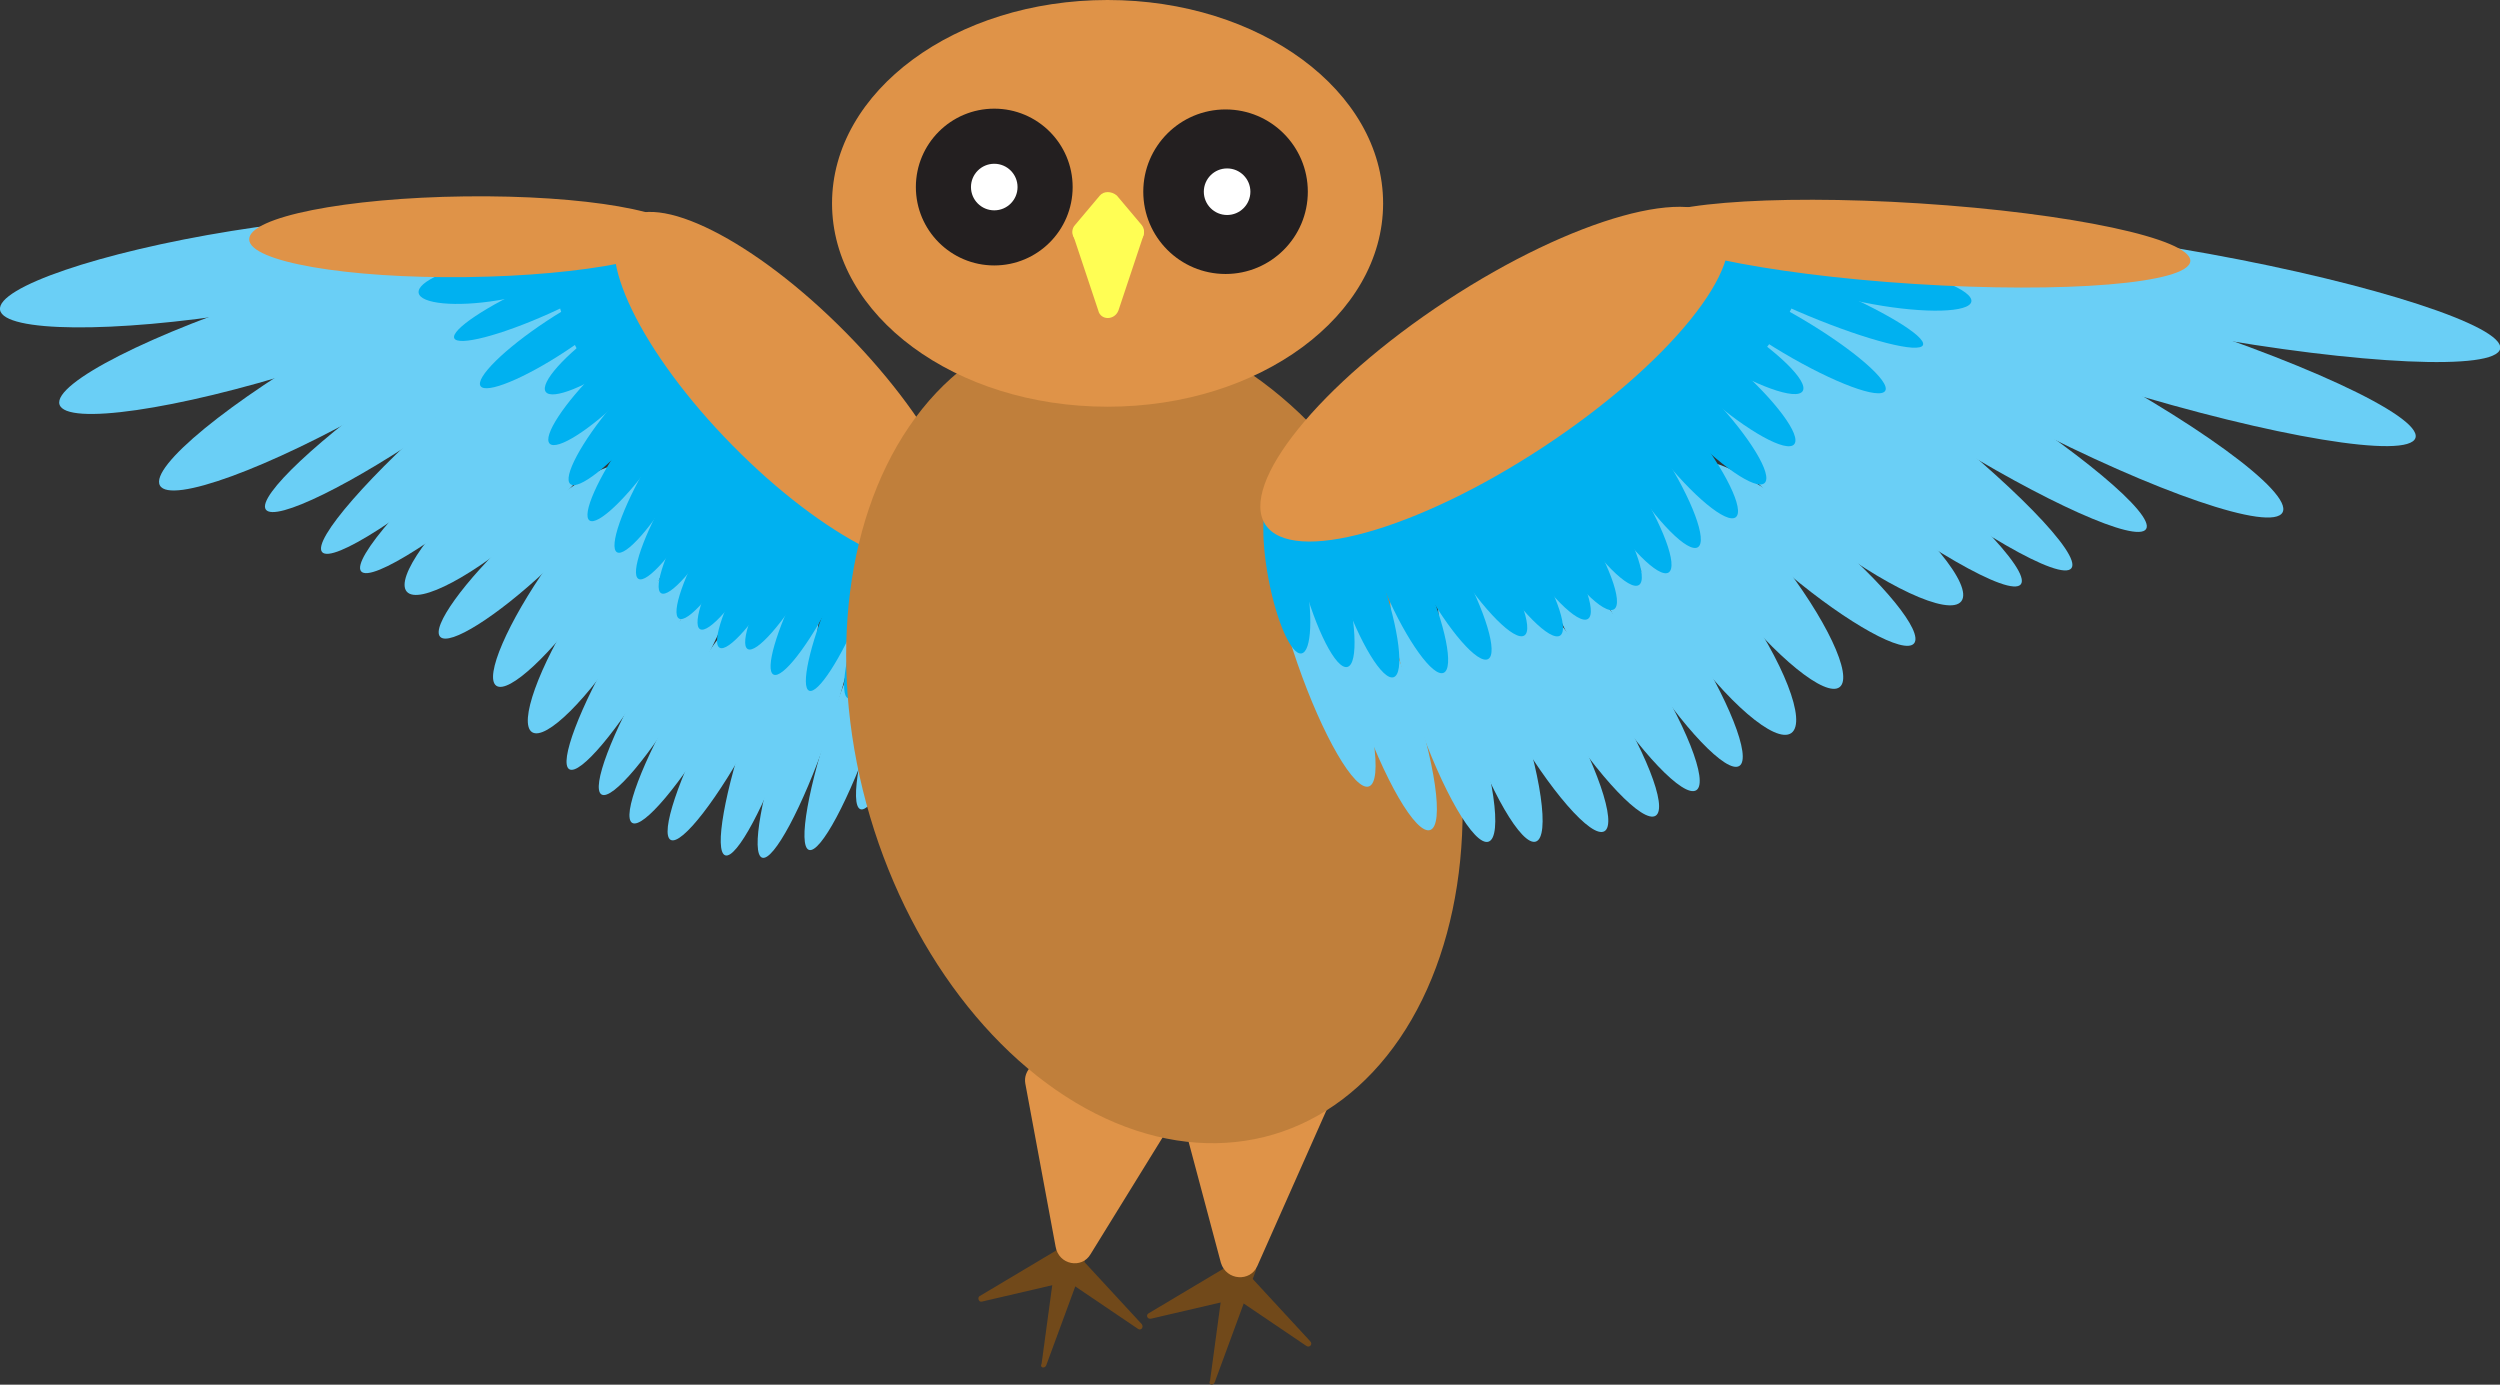 <?xml version="1.0" encoding="utf-8"?>
<!-- Generator: Adobe Illustrator 24.0.2, SVG Export Plug-In . SVG Version: 6.00 Build 0)  -->
<svg version="1.1" xmlns="http://www.w3.org/2000/svg" xmlns:xlink="http://www.w3.org/1999/xlink" x="0px" y="0px"
	 viewBox="0 0 322.1 178.4" style="enable-background:new 0 0 322.1 178.4;" xml:space="preserve">
<rect x="0" y="0" width="322.1" height="178.4" fill="#333333" stroke="none"/>
<style type="text/css">
	.st0{fill:#71491A;}
	.st1{fill:#DF9348;}
	.st2{fill:#6ACFF6;}
	.st3{fill:#00B1F0;}
	.st4{fill:#C07F3B;}
	.st5{fill:#231F20;}
	.st6{fill:#FFFFFF;}
	.st7{fill:#FFFE54;}
</style>
<g id="claws">
	<path class="st0" d="M134.8,175.9l5.3-14.4c0.1-0.2,0-0.4-0.2-0.5l-3.1-1.1c-0.2-0.1-0.5,0.1-0.5,0.3l-2.1,15.5
		C133.9,176.2,134.6,176.4,134.8,175.9z"/>
	<path class="st0" d="M126.5,167.7l12-2.8c0.2-0.1,0.4-0.3,0.3-0.5l-1.1-3.7c-0.1-0.3-0.4-0.4-0.6-0.2l-10.9,6.5
		C125.9,167.2,126.1,167.8,126.5,167.7z"/>
	<path class="st0" d="M147.1,170.6l-8.4-9.1c-0.2-0.2-0.5-0.2-0.6,0.1l-1.5,2.4c-0.1,0.2-0.1,0.4,0.1,0.5l9.9,6.7
		C147,171.5,147.4,171,147.1,170.6z"/>
	<path class="st0" d="M156.5,178.1l5.3-14.4c0.1-0.2,0-0.4-0.2-0.5l-3.1-1.1c-0.2-0.1-0.5,0.1-0.5,0.3l-2.1,15.5
		C155.6,178.4,156.3,178.6,156.5,178.1z"/>
	<path class="st0" d="M148.3,169.9l12-2.8c0.2-0.1,0.4-0.3,0.3-0.5l-1.1-3.7c-0.1-0.3-0.4-0.4-0.6-0.2l-10.9,6.5
		C147.6,169.4,147.8,170,148.3,169.9z"/>
	<path class="st0" d="M168.8,172.8l-8.4-9.1c-0.2-0.2-0.5-0.2-0.6,0.1l-1.5,2.4c-0.1,0.2-0.1,0.4,0.1,0.5l9.9,6.7
		C168.7,173.7,169.2,173.2,168.8,172.8z"/>
</g>
<g id="legs">
	<path class="st1" d="M140.5,161.6l10.8-17.5c0.9-1.4,0.1-3.3-1.5-3.7l-14.7-3.6c-1.7-0.4-3.3,1.1-3,2.8l3.9,21
		C136.4,163,139.4,163.5,140.5,161.6z"/>
	<path class="st1" d="M162,163.1l9.1-20.5c0.7-1.5-0.3-3.2-1.9-3.4l-15.2-2.1c-1.7-0.2-3.2,1.4-2.7,3.1l6,22.5
		C158,165,161.1,165.2,162,163.1z"/>
</g>
<g id="torso">
	<g id="back_wing_1_">
		<g id="light_inner_copy">
			
				<ellipse transform="matrix(0.327 -0.945 0.945 0.327 -4.289 169.171)" class="st2" cx="116.6" cy="87.6" rx="17.6" ry="2.8"/>
			
				<ellipse transform="matrix(0.327 -0.945 0.945 0.327 -13.652 166.379)" class="st2" cx="109.9" cy="92.8" rx="17.6" ry="2.8"/>
			
				<ellipse transform="matrix(0.327 -0.945 0.945 0.327 -18.669 161.383)" class="st2" cx="103.9" cy="93.8" rx="17.6" ry="2.8"/>
			
				<ellipse transform="matrix(0.327 -0.945 0.945 0.327 -21.57 156.644)" class="st2" cx="99.1" cy="93.5" rx="17.6" ry="2.8"/>
			
				<ellipse transform="matrix(0.537 -0.844 0.844 0.537 -31.782 102.583)" class="st2" cx="77.6" cy="80.2" rx="16.8" ry="3.8"/>
			
				<ellipse transform="matrix(0.471 -0.882 0.882 0.471 -32.159 132.627)" class="st2" cx="94.5" cy="93.1" rx="17.1" ry="2.9"/>
			<ellipse transform="matrix(0.506 -0.863 0.863 0.506 -34.361 122.774)" class="st2" cx="90" cy="91.4" rx="17" ry="2.9"/>
			
				<ellipse transform="matrix(0.506 -0.863 0.863 0.506 -33.147 117.619)" class="st2" cx="86.1" cy="87.7" rx="17" ry="2.9"/>
			
				<ellipse transform="matrix(0.506 -0.863 0.863 0.506 -32.326 112.414)" class="st2" cx="81.9" cy="84.4" rx="17" ry="2.9"/>
			
				<ellipse transform="matrix(0.576 -0.818 0.818 0.576 -29.879 91.784)" class="st2" cx="73.5" cy="74.7" rx="16.7" ry="3.5"/>
			<ellipse transform="matrix(0.729 -0.685 0.685 0.729 -30.19 66.107)" class="st2" cx="68.3" cy="71.1" rx="15.9" ry="3.1"/>
			
				<ellipse transform="matrix(0.751 -0.66 0.66 0.751 -26.206 59.473)" class="st2" cx="65.8" cy="64.5" rx="17.8" ry="4.2"/>
			<ellipse transform="matrix(0.987 -0.159 0.159 0.987 -5.164 5.319)" class="st2" cx="30.7" cy="35" rx="31.1" ry="5.3"/>
			
				<ellipse transform="matrix(0.953 -0.302 0.302 0.953 -11.106 13.398)" class="st2" cx="37.8" cy="42.6" rx="31.6" ry="5.2"/>
			<ellipse transform="matrix(0.869 -0.496 0.496 0.869 -17.66 29.218)" class="st2" cx="46.2" cy="47.9" rx="29.5" ry="5"/>
			
				<ellipse transform="matrix(0.822 -0.569 0.569 0.822 -19.692 40.245)" class="st2" cx="54.6" cy="51.6" rx="24.7" ry="3.7"/>
			
				<ellipse transform="matrix(0.757 -0.653 0.653 0.757 -20.949 52.916)" class="st2" cx="60.7" cy="54.6" rx="25.3" ry="3.6"/>
			
				<ellipse transform="matrix(0.757 -0.653 0.653 0.757 -21.335 56.775)" class="st2" cx="65.7" cy="57.1" rx="25.3" ry="3.6"/>
		</g>
		<g id="dark_inner_copy">
			
				<ellipse transform="matrix(0.213 -0.977 0.977 0.213 19.36 179.334)" class="st3" cx="121" cy="77.7" rx="10.1" ry="1.9"/>
			
				<ellipse transform="matrix(0.27 -0.963 0.963 0.27 11.373 169.264)" class="st3" cx="117.3" cy="77.1" rx="12.3" ry="2.2"/>
			
				<ellipse transform="matrix(0.326 -0.946 0.946 0.326 2.174 159.945)" class="st3" cx="113.2" cy="78.4" rx="12.2" ry="2.2"/>
			
				<ellipse transform="matrix(0.385 -0.923 0.923 0.385 -4.827 148.385)" class="st3" cx="108.9" cy="77.8" rx="12.1" ry="2.2"/>
			
				<ellipse transform="matrix(0.455 -0.89 0.89 0.455 -10.657 135.141)" class="st3" cx="105.1" cy="76.3" rx="11.9" ry="2.3"/>
			
				<ellipse transform="matrix(0.504 -0.864 0.864 0.504 -12.785 124.77)" class="st3" cx="102.3" cy="73.5" rx="11.8" ry="2.3"/>
			
				<ellipse transform="matrix(0.504 -0.864 0.864 0.504 -14.37 121.5)" class="st3" cx="98.6" cy="73.3" rx="11.8" ry="2.3"/>
			
				<ellipse transform="matrix(0.504 -0.864 0.864 0.504 -13.552 118.162)" class="st3" cx="96.1" cy="70.9" rx="11.8" ry="2.3"/>
			
				<ellipse transform="matrix(0.504 -0.864 0.864 0.504 -13.779 115.118)" class="st3" cx="93.4" cy="69.6" rx="11.8" ry="2.3"/>
			
				<ellipse transform="matrix(0.504 -0.864 0.864 0.504 -11.886 108.135)" class="st3" cx="88.2" cy="64.4" rx="11.8" ry="2.3"/>
			
				<ellipse transform="matrix(0.504 -0.864 0.864 0.504 -12.069 111.529)" class="st3" cx="91.1" cy="66.3" rx="11.8" ry="2.3"/>
			
				<ellipse transform="matrix(0.504 -0.864 0.864 0.504 -10.305 103.999)" class="st3" cx="85.4" cy="61" rx="11.8" ry="2.3"/>
			<ellipse transform="matrix(0.576 -0.817 0.817 0.576 -12.143 91.91)" class="st3" cx="82.6" cy="57.7" rx="11.5" ry="2.3"/>
			
				<ellipse transform="matrix(0.644 -0.765 0.765 0.644 -12.357 80.947)" class="st3" cx="80.8" cy="53.7" rx="11.3" ry="2.4"/>
			
				<ellipse transform="matrix(0.712 -0.703 0.703 0.712 -12.039 69.509)" class="st3" cx="78.7" cy="49.4" rx="11.1" ry="2.4"/>
			<ellipse transform="matrix(0.818 -0.576 0.576 0.818 -11.075 53.586)" class="st3" cx="79" cy="44.3" rx="10.7" ry="2.5"/>
			
				<ellipse transform="matrix(0.834 -0.551 0.551 0.834 -11.983 46.69)" class="st3" cx="71.7" cy="43.3" rx="11.7" ry="2.3"/>
			
				<ellipse transform="matrix(0.913 -0.409 0.409 0.913 -9.624 31.904)" class="st3" cx="69.8" cy="38.5" rx="12.4" ry="2.1"/>
			<ellipse transform="matrix(0.987 -0.162 0.162 0.987 -5.011 10.82)" class="st3" cx="63.7" cy="36.1" rx="9.9" ry="2.6"/>
			
				<ellipse transform="matrix(0.671 -0.742 0.742 0.671 -8.099 89.967)" class="st3" cx="97.3" cy="54.1" rx="12.2" ry="32.9"/>
		</g>
		
			<ellipse id="outer_part_3_" transform="matrix(0.713 -0.702 0.702 0.713 -6.034 85.76)" class="st1" cx="101.7" cy="50.2" rx="10.3" ry="30.4"/>
		
			<ellipse id="outer_part_2_" transform="matrix(1 -1.215480e-02 1.215480e-02 1 -0.366 0.732)" class="st1" cx="60" cy="30.5" rx="27.9" ry="5.2"/>
	</g>
	
		<ellipse id="body_1_" transform="matrix(0.959 -0.284 0.284 0.959 -20.679 46.083)" class="st4" cx="148.7" cy="94.4" rx="38.2" ry="54"/>
	<g id="front_wing">
		<g id="light_inner">
			
				<ellipse transform="matrix(0.945 -0.328 0.328 0.945 -18.248 60.448)" class="st2" cx="170.4" cy="84.4" rx="3.5" ry="18"/>
			<ellipse transform="matrix(0.945 -0.328 0.328 0.945 -19.652 63.36)" class="st2" cx="178.3" cy="90" rx="3.5" ry="18"/>
			
				<ellipse transform="matrix(0.945 -0.328 0.328 0.945 -19.709 65.903)" class="st2" cx="185.8" cy="91.5" rx="3.5" ry="18"/>
			
				<ellipse transform="matrix(0.945 -0.328 0.328 0.945 -19.374 67.892)" class="st2" cx="191.9" cy="91.5" rx="3.5" ry="18"/>
			
				<ellipse transform="matrix(0.816 -0.578 0.578 0.816 -5.584 142.034)" class="st2" cx="220.4" cy="79.8" rx="4.5" ry="18"/>
			<ellipse transform="matrix(0.866 -0.5 0.5 0.866 -19.244 111.12)" class="st2" cx="197.7" cy="91.5" rx="3.5" ry="18"/>
			<ellipse transform="matrix(0.842 -0.539 0.539 0.842 -16.41 123.953)" class="st2" cx="203.7" cy="90" rx="3.5" ry="18"/>
			
				<ellipse transform="matrix(0.842 -0.539 0.539 0.842 -13.775 126.251)" class="st2" cx="208.9" cy="86.7" rx="3.5" ry="18"/>
			<ellipse transform="matrix(0.842 -0.539 0.539 0.842 -11.275 128.75)" class="st2" cx="214.5" cy="83.6" rx="3.5" ry="18"/>
			<ellipse transform="matrix(0.786 -0.618 0.618 0.786 2.222 155.486)" class="st2" cx="226" cy="74.5" rx="4.1" ry="18"/>
			
				<ellipse transform="matrix(0.641 -0.767 0.767 0.641 28.746 204.227)" class="st2" cx="232.9" cy="71.4" rx="3.5" ry="18"/>
			
				<ellipse transform="matrix(0.613 -0.79 0.79 0.613 40.349 212.157)" class="st2" cx="236.6" cy="64.9" rx="4.6" ry="20.3"/>
			
				<ellipse transform="matrix(0.179 -0.984 0.984 0.179 195.591 310.197)" class="st2" cx="283.6" cy="37.9" rx="5.3" ry="39.1"/>
			<ellipse transform="matrix(0.294 -0.956 0.956 0.294 150.254 293.628)" class="st2" cx="274" cy="45" rx="5.3" ry="39.1"/>
			
				<ellipse transform="matrix(0.461 -0.887 0.887 0.461 97.585 260.06)" class="st2" cx="262.9" cy="49.7" rx="5.3" ry="35.2"/>
			<ellipse transform="matrix(0.53 -0.848 0.848 0.53 73.578 238.501)" class="st2" cx="252" cy="52.9" rx="4" ry="28.9"/>
			<ellipse transform="matrix(0.613 -0.79 0.79 0.613 50.708 214.298)" class="st2" cx="244" cy="55.4" rx="4" ry="28.9"/>
			<ellipse transform="matrix(0.613 -0.79 0.79 0.613 46.521 209.942)" class="st2" cx="237.5" cy="57.5" rx="4" ry="28.9"/>
		</g>
		<g id="dark_inner">
			
				<ellipse transform="matrix(0.983 -0.186 0.186 0.983 -10.89 32.041)" class="st3" cx="165.7" cy="74.2" rx="2.4" ry="10.2"/>
			
				<ellipse transform="matrix(0.966 -0.258 0.258 0.966 -13.299 46.429)" class="st3" cx="170.4" cy="73.9" rx="2.7" ry="12.5"/>
			
				<ellipse transform="matrix(0.945 -0.328 0.328 0.945 -15.057 61.621)" class="st3" cx="175.4" cy="75.5" rx="2.7" ry="12.5"/>
			
				<ellipse transform="matrix(0.917 -0.4 0.4 0.917 -14.967 78.622)" class="st3" cx="180.9" cy="75.2" rx="2.7" ry="12.5"/>
			
				<ellipse transform="matrix(0.875 -0.483 0.483 0.875 -12.575 99.054)" class="st3" cx="185.8" cy="73.9" rx="2.7" ry="12.5"/>
			
				<ellipse transform="matrix(0.842 -0.539 0.539 0.842 -8.552 113.481)" class="st3" cx="189.7" cy="71.4" rx="2.7" ry="12.5"/>
			
				<ellipse transform="matrix(0.842 -0.539 0.539 0.842 -7.822 115.975)" class="st3" cx="194.3" cy="71.4" rx="2.7" ry="12.5"/>
			
				<ellipse transform="matrix(0.843 -0.539 0.539 0.843 -6.108 117.427)" class="st3" cx="197.7" cy="69.2" rx="2.7" ry="12.5"/>
			
				<ellipse transform="matrix(0.842 -0.539 0.539 0.842 -4.927 119.214)" class="st3" cx="201.3" cy="68" rx="2.7" ry="12.5"/>
			
				<ellipse transform="matrix(0.842 -0.539 0.539 0.842 -1.261 122.209)" class="st3" cx="208.3" cy="63.3" rx="2.7" ry="12.5"/>
			
				<ellipse transform="matrix(0.842 -0.539 0.539 0.842 -2.749 120.428)" class="st3" cx="204.5" cy="64.9" rx="2.7" ry="12.5"/>
			<ellipse transform="matrix(0.842 -0.539 0.539 0.842 1.094 123.778)" class="st3" cx="212.1" cy="60" rx="2.7" ry="12.5"/>
			
				<ellipse transform="matrix(0.786 -0.618 0.618 0.786 10.973 145.578)" class="st3" cx="216" cy="56.9" rx="2.7" ry="12.5"/>
			
				<ellipse transform="matrix(0.727 -0.687 0.687 0.727 23.291 164.786)" class="st3" cx="218.7" cy="53.1" rx="2.7" ry="12.5"/>
			
				<ellipse transform="matrix(0.658 -0.753 0.753 0.658 38.97 183.72)" class="st3" cx="221.7" cy="49" rx="2.7" ry="12.5"/>
			
				<ellipse transform="matrix(0.53 -0.848 0.848 0.53 67.014 208.55)" class="st3" cx="221.7" cy="43.8" rx="2.7" ry="12.5"/>
			<ellipse transform="matrix(0.51 -0.86 0.86 0.51 75.927 219.975)" class="st3" cx="231.1" cy="43.3" rx="2.5" ry="13.8"/>
			
				<ellipse transform="matrix(0.384 -0.923 0.923 0.384 108.281 239.686)" class="st3" cx="233.9" cy="38.7" rx="2.2" ry="15.1"/>
			
				<ellipse transform="matrix(0.179 -0.984 0.984 0.179 162.393 268.002)" class="st3" cx="241.8" cy="36.7" rx="2.6" ry="12.4"/>
			<ellipse transform="matrix(0.866 -0.5 0.5 0.866 0.321 105.878)" class="st3" cx="197.7" cy="52.3" rx="38.8" ry="13.1"/>
		</g>
		
			<ellipse id="outer_part_1_" transform="matrix(0.836 -0.549 0.549 0.836 5.151 113.597)" class="st1" cx="192.5" cy="48.2" rx="35.3" ry="11.3"/>
		
			<ellipse id="outer_part" transform="matrix(6.375238e-02 -0.998 0.998 6.375238e-02 199.894 275.798)" class="st1" cx="246.9" cy="31.4" rx="5.2" ry="35.3"/>
	</g>
</g>
<g id="wings">
</g>
<g id="head">
	<ellipse class="st1" cx="142.7" cy="26.2" rx="35.5" ry="26.2"/>
</g>
<g id="eyes">
	<circle id="left_eye" class="st5" cx="128.1" cy="24.1" r="10.1"/>
	<circle id="right_eye" class="st5" cx="157.9" cy="24.7" r="10.6"/>
	<g id="pupils">
		<circle class="st6" cx="128.1" cy="24.1" r="3"/>
		<circle class="st6" cx="158.1" cy="24.7" r="3"/>
	</g>
</g>
<g id="beak">
	<path class="st7" d="M144.1,40l3.2-9.6c0.3-0.9-0.4-1.8-1.3-1.8h-6.4c-1,0-1.6,0.9-1.3,1.8l3.2,9.6C141.8,41.3,143.6,41.3,144.1,40
		z"/>
	<path class="st7" d="M141.7,25.2l-3.2,3.8c-0.8,0.9-0.1,2.3,1.1,2.3l6.4,0c1.2,0,1.8-1.4,1.1-2.3l-3.2-3.8
		C143.2,24.6,142.2,24.6,141.7,25.2z"/>
</g>
</svg>
